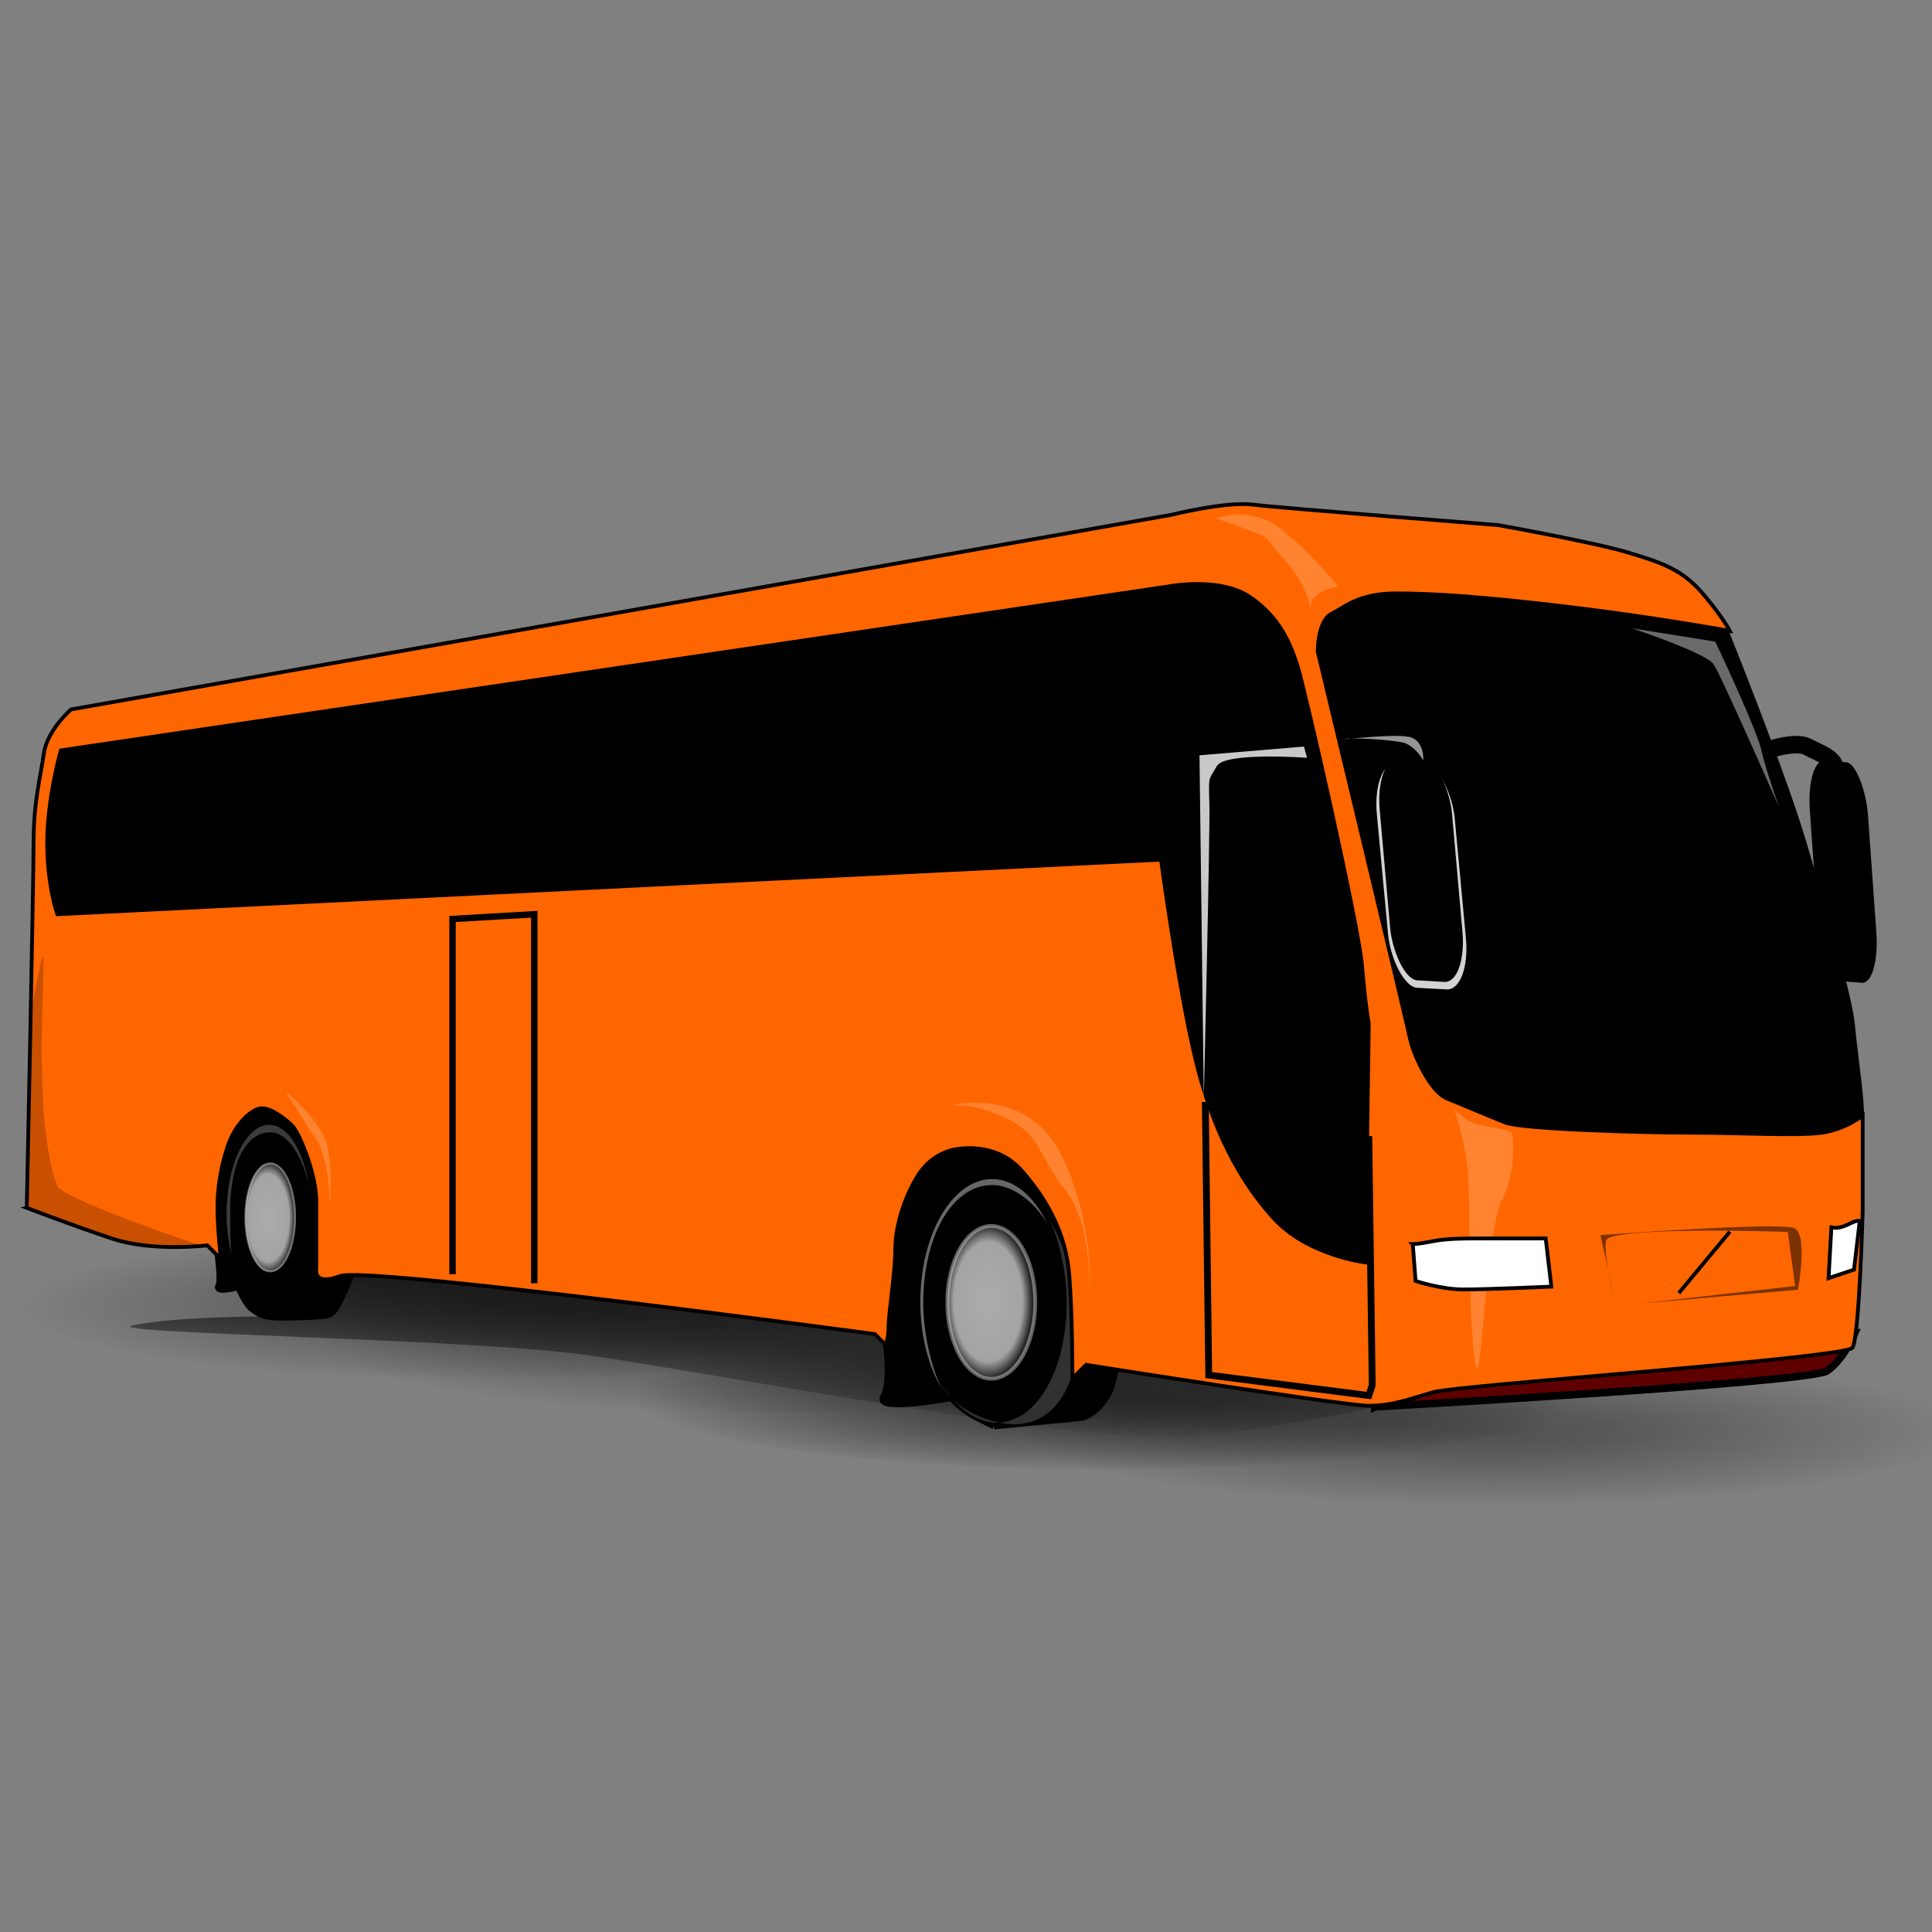 <?xml version="1.0" encoding="UTF-8" standalone="no"?>
<!-- Created with Inkscape (http://www.inkscape.org/) -->

<svg
   xmlns:dc="http://purl.org/dc/elements/1.1/"
   xmlns:cc="http://creativecommons.org/ns#"
   xmlns:rdf="http://www.w3.org/1999/02/22-rdf-syntax-ns#"
   xmlns:svg="http://www.w3.org/2000/svg"
   xmlns="http://www.w3.org/2000/svg"
   xmlns:xlink="http://www.w3.org/1999/xlink"
   xmlns:sodipodi="http://sodipodi.sourceforge.net/DTD/sodipodi-0.dtd"
   xmlns:inkscape="http://www.inkscape.org/namespaces/inkscape"
   height="128"
   id="svg2"
   version="1.0"
   width="128"
   x="0"
   y="0"
   inkscape:version="0.48.1 r9760"
   sodipodi:docname="autobaz.svg"
   inkscape:export-filename="/media/work/webserver/proba/plugins/timetable/theme/icon_128.png"
   inkscape:export-xdpi="90"
   inkscape:export-ydpi="90">
  <rect width="100%" height="100%" fill="#808080" stroke="none"/>
  <sodipodi:namedview
     pagecolor="#ffffff"
     bordercolor="#666666"
     borderopacity="1"
     objecttolerance="10"
     gridtolerance="10"
     guidetolerance="10"
     inkscape:pageopacity="0"
     inkscape:pageshadow="2"
     inkscape:window-width="1280"
     inkscape:window-height="744"
     id="namedview106"
     showgrid="false"
     inkscape:zoom="4.3941486"
     inkscape:cx="61.520143"
     inkscape:cy="56.82685"
     inkscape:window-x="-3"
     inkscape:window-y="-4"
     inkscape:window-maximized="1"
     inkscape:current-layer="layer1" />
  <defs
     id="defs3">
    <linearGradient
       id="linearGradient2493">
      <stop
         id="stop2495"
         offset="0"
         style="stop-color:#000000;stop-opacity:1;" />
      <stop
         id="stop2497"
         offset="1"
         style="stop-color:#000000;stop-opacity:0;" />
    </linearGradient>
    <linearGradient
       id="linearGradient2483">
      <stop
         id="stop2485"
         offset="0"
         style="stop-color:#000000;stop-opacity:1;" />
      <stop
         id="stop2487"
         offset="1"
         style="stop-color:#000000;stop-opacity:0;" />
    </linearGradient>
    <linearGradient
       id="linearGradient2461">
      <stop
         id="stop2463"
         offset="0"
         style="stop-color:#acacac;stop-opacity:1;" />
      <stop
         id="stop2465"
         offset="0.783"
         style="stop-color:#a4a4a4;stop-opacity:1;" />
      <stop
         id="stop2467"
         offset="1"
         style="stop-color:#272727;stop-opacity:1;" />
    </linearGradient>
    <linearGradient
       id="linearGradient2455">
      <stop
         id="stop2457"
         offset="0"
         style="stop-color:#ffffff;stop-opacity:1;" />
      <stop
         id="stop2459"
         offset="1"
         style="stop-color:#565656;stop-opacity:1;" />
    </linearGradient>
    <linearGradient
       id="linearGradient2287">
      <stop
         id="stop2289"
         offset="0"
         style="stop-color:#000000;stop-opacity:1;" />
      <stop
         id="stop2291"
         offset="1"
         style="stop-color:#000000;stop-opacity:0;" />
    </linearGradient>
    <linearGradient
       id="linearGradient2260">
      <stop
         id="stop2262"
         offset="0"
         style="stop-color:#000000;stop-opacity:1;" />
      <stop
         id="stop2268"
         offset="0.261"
         style="stop-color:#000000;stop-opacity:0.827;" />
      <stop
         id="stop2264"
         offset="1"
         style="stop-color:#000000;stop-opacity:0;" />
    </linearGradient>
    <linearGradient
       id="linearGradient2230">
      <stop
         id="stop2232"
         offset="0"
         style="stop-color:#000000;stop-opacity:1;" />
      <stop
         id="stop2234"
         offset="1"
         style="stop-color:#000000;stop-opacity:0;" />
    </linearGradient>
    <linearGradient
       id="linearGradient2206">
      <stop
         id="stop2208"
         offset="0"
         style="stop-color:#000000;stop-opacity:1;" />
      <stop
         id="stop2214"
         offset="0.217"
         style="stop-color:#000000;stop-opacity:0.653;" />
      <stop
         id="stop2210"
         offset="1"
         style="stop-color:#000000;stop-opacity:0.122;" />
    </linearGradient>
    <linearGradient
       id="linearGradient2165">
      <stop
         id="stop2167"
         offset="0"
         style="stop-color:#8aa1c1;stop-opacity:1;" />
      <stop
         id="stop2173"
         offset="0.783"
         style="stop-color:#5b97b6;stop-opacity:1;" />
      <stop
         id="stop2169"
         offset="1"
         style="stop-color:#0a244e;stop-opacity:1;" />
    </linearGradient>
    <linearGradient
       id="linearGradient2123">
      <stop
         id="stop2125"
         offset="0"
         style="stop-color:#ff0000;stop-opacity:1;" />
      <stop
         id="stop2127"
         offset="1"
         style="stop-color:#870000;stop-opacity:1;" />
    </linearGradient>
    <linearGradient
       gradientTransform="scale(1.427,0.701)"
       gradientUnits="userSpaceOnUse"
       id="linearGradient2129"
       x1="457.621"
       x2="138.547"
       xlink:href="#linearGradient2123"
       y1="482.339"
       y2="500.999" />
    <radialGradient
       cx="538.373"
       cy="370.411"
       fx="538.373"
       fy="370.411"
       gradientTransform="scale(0.796,1.256)"
       gradientUnits="userSpaceOnUse"
       id="radialGradient2171"
       r="16.066"
       xlink:href="#linearGradient2165" />
    <radialGradient
       cx="342.168"
       cy="308.37"
       fx="342.168"
       fy="308.37"
       gradientTransform="scale(0.693,1.444)"
       gradientUnits="userSpaceOnUse"
       id="radialGradient2197"
       r="10.219"
       xlink:href="#linearGradient2165" />
    <linearGradient
       gradientTransform="matrix(2.298,-0.149,0.028,0.433,-28.354,22.55)"
       gradientUnits="userSpaceOnUse"
       id="linearGradient2216"
       x1="187.69"
       x2="105.747"
       xlink:href="#linearGradient2206"
       y1="1013.266"
       y2="1210.486" />
    <linearGradient
       gradientTransform="scale(2.584,0.387)"
       gradientUnits="userSpaceOnUse"
       id="linearGradient2226"
       x1="193.96"
       x2="115.402"
       xlink:href="#linearGradient2206"
       y1="1031.662"
       y2="1585.53" />
    <radialGradient
       cx="127.068"
       cy="949.789"
       fx="127.068"
       fy="949.789"
       gradientTransform="scale(2.04,0.49)"
       gradientUnits="userSpaceOnUse"
       id="radialGradient2236"
       r="35.868"
       xlink:href="#linearGradient2230" />
    <radialGradient
       cx="127.068"
       cy="949.789"
       fx="127.068"
       fy="949.789"
       gradientTransform="scale(2.04,0.49)"
       gradientUnits="userSpaceOnUse"
       id="radialGradient2240"
       r="35.868"
       xlink:href="#linearGradient2230" />
    <radialGradient
       cx="127.068"
       cy="949.789"
       fx="127.068"
       fy="949.789"
       gradientTransform="scale(2.04,0.49)"
       gradientUnits="userSpaceOnUse"
       id="radialGradient2244"
       r="35.868"
       xlink:href="#linearGradient2230" />
    <radialGradient
       cx="127.068"
       cy="949.789"
       fx="127.068"
       fy="949.789"
       gradientTransform="scale(2.04,0.49)"
       gradientUnits="userSpaceOnUse"
       id="radialGradient2248"
       r="35.868"
       xlink:href="#linearGradient2230" />
    <radialGradient
       cx="127.068"
       cy="949.789"
       fx="127.068"
       fy="949.789"
       gradientTransform="scale(2.04,0.49)"
       gradientUnits="userSpaceOnUse"
       id="radialGradient2252"
       r="35.868"
       xlink:href="#linearGradient2230" />
    <radialGradient
       cx="127.068"
       cy="949.789"
       fx="127.068"
       fy="949.789"
       gradientTransform="scale(2.04,0.49)"
       gradientUnits="userSpaceOnUse"
       id="radialGradient2256"
       r="35.868"
       xlink:href="#linearGradient2230" />
    <radialGradient
       cx="125.727"
       cy="1178.523"
       fx="125.727"
       fy="1178.523"
       gradientTransform="scale(2.513,0.398)"
       gradientUnits="userSpaceOnUse"
       id="radialGradient2266"
       r="49.884"
       xlink:href="#linearGradient2260" />
    <radialGradient
       cx="125.727"
       cy="1178.523"
       fx="125.727"
       fy="1178.523"
       gradientTransform="scale(2.513,0.398)"
       gradientUnits="userSpaceOnUse"
       id="radialGradient2272"
       r="49.884"
       xlink:href="#linearGradient2260" />
    <radialGradient
       cx="125.727"
       cy="1178.523"
       fx="125.727"
       fy="1178.523"
       gradientTransform="scale(2.513,0.398)"
       gradientUnits="userSpaceOnUse"
       id="radialGradient2276"
       r="49.884"
       xlink:href="#linearGradient2260" />
    <radialGradient
       cx="125.727"
       cy="1178.523"
       fx="125.727"
       fy="1178.523"
       gradientTransform="scale(2.513,0.398)"
       gradientUnits="userSpaceOnUse"
       id="radialGradient2280"
       r="49.884"
       xlink:href="#linearGradient2260" />
    <linearGradient
       gradientTransform="scale(2.843,0.352)"
       gradientUnits="userSpaceOnUse"
       id="linearGradient2293"
       x1="137.307"
       x2="108.874"
       xlink:href="#linearGradient2287"
       y1="1273.294"
       y2="1424.052" />
    <radialGradient
       cx="125.727"
       cy="1178.523"
       fx="125.727"
       fy="1178.523"
       gradientTransform="matrix(0.629,0,0,0.1,19.727,593.051)"
       gradientUnits="userSpaceOnUse"
       id="radialGradient2352"
       r="49.884"
       xlink:href="#linearGradient2260" />
    <radialGradient
       cx="125.727"
       cy="1178.523"
       fx="125.727"
       fy="1178.523"
       gradientTransform="matrix(0.629,0,0,0.1,-5.831,590.774)"
       gradientUnits="userSpaceOnUse"
       id="radialGradient2354"
       r="49.884"
       xlink:href="#linearGradient2260" />
    <radialGradient
       cx="125.727"
       cy="1178.523"
       fx="125.727"
       fy="1178.523"
       gradientTransform="matrix(0.629,0,0,0.1,-26.278,587.075)"
       gradientUnits="userSpaceOnUse"
       id="radialGradient2356"
       r="49.884"
       xlink:href="#linearGradient2260" />
    <radialGradient
       cx="125.727"
       cy="1178.523"
       fx="125.727"
       fy="1178.523"
       gradientTransform="matrix(0.629,0,0,0.1,-46.441,584.798)"
       gradientUnits="userSpaceOnUse"
       id="radialGradient2358"
       r="49.884"
       xlink:href="#linearGradient2260" />
    <linearGradient
       gradientTransform="scale(2.843,0.352)"
       gradientUnits="userSpaceOnUse"
       id="linearGradient2360"
       x1="137.307"
       x2="108.874"
       xlink:href="#linearGradient2287"
       y1="1273.294"
       y2="1424.052" />
    <radialGradient
       cx="125.727"
       cy="1178.523"
       fx="125.727"
       fy="1178.523"
       gradientTransform="matrix(0.629,0,0,0.1,-5.831,590.774)"
       gradientUnits="userSpaceOnUse"
       id="radialGradient2362"
       r="49.884"
       xlink:href="#linearGradient2260" />
    <linearGradient
       gradientTransform="scale(1.427,0.701)"
       gradientUnits="userSpaceOnUse"
       id="linearGradient2364"
       x1="457.621"
       x2="138.547"
       xlink:href="#linearGradient2123"
       y1="482.339"
       y2="500.999" />
    <radialGradient
       cx="538.373"
       cy="370.411"
       fx="538.373"
       fy="370.411"
       gradientTransform="scale(0.796,1.256)"
       gradientUnits="userSpaceOnUse"
       id="radialGradient2366"
       r="16.066"
       xlink:href="#linearGradient2165" />
    <radialGradient
       cx="342.168"
       cy="308.37"
       fx="342.168"
       fy="308.37"
       gradientTransform="scale(0.693,1.444)"
       gradientUnits="userSpaceOnUse"
       id="radialGradient2368"
       r="10.219"
       xlink:href="#linearGradient2165" />
    <linearGradient
       gradientTransform="matrix(0.712,0,0,0.088,-41.329,585.652)"
       gradientUnits="userSpaceOnUse"
       id="linearGradient2423"
       x1="137.307"
       x2="108.874"
       xlink:href="#linearGradient2287"
       y1="1273.294"
       y2="1424.052" />
    <radialGradient
       cx="538.373"
       cy="370.411"
       fx="538.373"
       fy="370.411"
       gradientTransform="matrix(0.181,0,0,0.315,-31.979,585.652)"
       gradientUnits="userSpaceOnUse"
       id="radialGradient2469"
       r="16.066"
       xlink:href="#linearGradient2461" />
    <radialGradient
       cx="342.168"
       cy="308.37"
       fx="342.168"
       fy="308.37"
       gradientTransform="matrix(0.173,0,0,0.362,-41.429,585.15)"
       gradientUnits="userSpaceOnUse"
       id="radialGradient2479"
       r="10.219"
       xlink:href="#linearGradient2461" />
    <linearGradient
       gradientTransform="scale(1.1,0.909)"
       gradientUnits="userSpaceOnUse"
       id="linearGradient2489"
       x1="76.347"
       x2="159.965"
       xlink:href="#linearGradient2483"
       y1="52.915"
       y2="52.915" />
    <linearGradient
       gradientTransform="scale(1.865,0.536)"
       gradientUnits="userSpaceOnUse"
       id="linearGradient2499"
       x1="38.596"
       x2="131.87"
       xlink:href="#linearGradient2493"
       y1="169.935"
       y2="169.935" />
  </defs>
  <g
     id="layer1"
     transform="translate(0,-616.094)">
    <path
       d="m 117.246,665.749 c 0,0 1.765,-0.59 2.522,-0.168 0.757,0.421 1.765,0.674 1.849,1.516 0.084,0.842 1.009,0.084 1.009,0.084"
       id="path2374"
       style="fill:none;stroke:#000000;stroke-width:1.157;stroke-linecap:butt;stroke-linejoin:miter;stroke-miterlimit:4;stroke-opacity:1"
       inkscape:connector-curvature="0" />
    <rect
       height="14.653"
       id="rect2372"
       rx="1.205"
       ry="3.421"
       style="fill:#000000;fill-opacity:1;fill-rule:evenodd;stroke:none"
       transform="matrix(0.997,0.072,0.071,0.997,0,0)"
       width="3.863"
       x="72.799"
       y="663.152" />
    <path
       d="m 130.197,710.713 a 31.38,4.98 0 0 1 -62.76,0 31.38,4.98 0 1 1 62.76,0 z"
       id="path2274"
       style="opacity:0.372;fill:url(#radialGradient2352);fill-opacity:1;fill-rule:evenodd;stroke:none"
       inkscape:connector-curvature="0" />
    <path
       d="m 104.638,708.436 a 31.38,4.98 0 0 1 -62.76,0 31.38,4.98 0 1 1 62.76,0 z"
       id="path2282"
       style="opacity:0.372;fill:url(#radialGradient2354);fill-opacity:1;fill-rule:evenodd;stroke:none"
       inkscape:connector-curvature="0" />
    <path
       d="m 84.191,704.736 a 31.38,4.98 0 0 1 -62.76,0 31.38,4.98 0 1 1 62.76,0 z"
       id="path2270"
       style="opacity:0.372;fill:url(#radialGradient2356);fill-opacity:1;fill-rule:evenodd;stroke:none"
       inkscape:connector-curvature="0" />
    <path
       d="m 64.029,702.459 a 31.38,4.98 0 0 1 -62.76,0 31.38,4.98 0 1 1 62.76,0 z"
       id="path2258"
       style="opacity:0.372;fill:url(#radialGradient2358);fill-opacity:1;fill-rule:evenodd;stroke:none"
       inkscape:connector-curvature="0" />
    <path
       d="m 17.089,703.321 8.803,-3.7 76.959,6.83 c 0,0 -18.175,5.123 -26.694,4.838 -8.519,-0.285 -29.25,-4.269 -37.202,-5.407 -7.952,-1.138 -32.942,-1.423 -30.102,-1.992 2.84,-0.569 8.236,-0.569 8.236,-0.569 z"
       id="path2284"
       style="fill:url(#linearGradient2423);fill-opacity:1;fill-rule:evenodd;stroke:none"
       inkscape:connector-curvature="0" />
    <path
       d="m 104.638,708.436 a 31.38,4.98 0 0 1 -62.76,0 31.38,4.98 0 1 1 62.76,0 z"
       id="path2278"
       style="opacity:0.372;fill:url(#radialGradient2362);fill-opacity:1;fill-rule:evenodd;stroke:none"
       inkscape:connector-curvature="0" />
    <path
       d="m 14.46,698.965 c 0.05,0.85 0.25,1.95 0.05,2.35 -0.2,0.4 1.297,0 1.297,0 0,0 0.449,1.1 0.898,1.45 0.449,0.35 0.749,0.5 1.447,0.55 0.699,0.05 2.146,0 2.745,-0.05 0.599,-0.05 0.998,0 1.297,-0.5 0.299,-0.5 0.749,-1.4 1.048,-2.3 0.299,-0.9 0.05,-8.251 0.05,-8.251 0,0 -4.341,-3.801 -5.789,-3.751 -1.447,0.05 -3.543,3.001 -3.543,3.601 0,0.6 0.499,7.151 0.499,7.151 l 0,-0.25 z"
       id="path2183"
       style="fill:#000000;fill-opacity:1;fill-rule:evenodd;stroke:#000000;stroke-width:0.501;stroke-linecap:butt;stroke-linejoin:miter;stroke-miterlimit:4;stroke-opacity:1"
       inkscape:connector-curvature="0" />
    <path
       d="m 65.864,710.54 5.809,-0.563 c 0,0 0.937,-0.188 1.687,-1.502 0.75,-1.315 0.75,-4.883 0.75,-4.883 l -0.75,-11.268 c 0,0 -2.624,-2.629 -7.683,-1.878 -5.06,0.751 -7.496,3.756 -7.309,7.512 0.187,3.756 0.375,7.136 0.375,7.136 0,0 0.375,2.629 -0.187,3.568 -0.562,0.939 4.498,0 4.498,0 0,0 0.562,0.751 1.687,1.315 1.124,0.563 1.124,0.563 1.124,0.563 z"
       id="path2157"
       style="fill:#000000;fill-opacity:1;fill-rule:evenodd;stroke:#000000;stroke-width:0.501;stroke-linecap:butt;stroke-linejoin:miter;stroke-miterlimit:4;stroke-opacity:1"
       inkscape:connector-curvature="0" />
    <path
       d="m 67.117,710.453 c 2.631,0.048 4.344,-2.29 4.425,-6.775 0.041,-2.27 -1.152,-5.294 -2.006,-6.785 0.673,1.426 1.172,3.722 1.136,5.714 -0.082,4.485 -2.088,7.793 -4.719,7.745 -1.308,-0.024 -2.758,-1.142 -3.593,-2.613 0.842,1.797 3.289,2.687 4.758,2.714 z"
       id="path2181"
       style="fill:#ffffff;fill-opacity:0.195;fill-rule:evenodd;stroke:none"
       inkscape:connector-curvature="0" />
    <path
       d="m 93.412,688.379 -3.373,-14.085 -3.748,-17.09 2.811,-3.193 23.05,2.441 2.061,1.315 c 0,0 3.935,9.766 5.247,14.273 1.312,4.507 2.998,9.954 3.186,12.019 0.187,2.066 0.75,5.446 0.562,6.573 -0.187,1.127 -11.806,2.817 -11.806,2.817 l -15.742,-2.066 -2.249,-3.005 z"
       id="path2149"
       style="fill:#000000;fill-opacity:1;fill-rule:evenodd;stroke:#000000;stroke-width:0.501;stroke-linecap:butt;stroke-linejoin:miter;stroke-miterlimit:4;stroke-opacity:1"
       inkscape:connector-curvature="0" />
    <path
       d="m 91.081,709.301 c 0,0 28.86,-1.605 29.975,-2.387 1.115,-0.783 1.832,-2.502 1.832,-2.502 0,0 -19.04,1.57 -23.557,2.241 -4.518,0.671 -8.25,2.649 -8.25,2.649 z"
       id="path2145"
       style="fill:#5f0000;fill-opacity:1;fill-rule:evenodd;stroke:#000000;stroke-width:0.501;stroke-linecap:butt;stroke-linejoin:miter;stroke-miterlimit:4;stroke-opacity:1"
       inkscape:connector-curvature="0" />
    <path
       d="m 1.774,696.114 c 0,0 0.451,-21.484 0.451,-24.198 0,-2.714 0.451,-4.297 0.677,-5.88 0.226,-1.583 1.805,-2.94 1.805,-2.94 L 77.598,650.205 c 0,0 3.611,-0.905 5.416,-0.678 1.805,0.226 16.248,1.357 16.248,1.357 0,0 6.319,1.131 8.575,1.809 2.257,0.678 3.611,1.131 4.965,2.714 1.354,1.583 1.805,2.488 1.805,2.488 0,0 -4.965,-0.905 -10.606,-1.583 -5.642,-0.678 -9.027,-0.905 -11.509,-0.905 -2.482,0 -3.385,0.905 -4.288,1.357 -0.903,0.452 -0.903,2.488 -0.903,2.488 0,0 5.867,24.424 6.093,25.555 0.226,1.131 1.354,3.618 2.482,4.071 1.128,0.452 2.708,1.131 3.836,1.583 1.128,0.452 9.252,0.678 12.412,0.678 3.159,0 6.996,0.226 8.575,0 1.58,-0.226 2.708,-1.131 2.708,-1.131 l 0,6.332 c 0,0 -0.226,8.368 -0.677,9.046 -0.451,0.678 -26.177,2.488 -27.757,2.94 -1.58,0.452 -2.708,0.905 -4.288,0.905 -1.58,0 -18.73,-2.714 -18.73,-2.714 l -0.903,0.905 c 0,0 0,-4.523 -0.226,-7.011 -0.226,-2.488 -1.354,-4.749 -3.159,-6.785 -1.805,-2.035 -4.513,-1.357 -4.513,-1.357 0,0 -1.354,0.226 -2.257,1.583 -0.903,1.357 -1.58,3.392 -1.58,4.975 0,1.583 -0.451,4.297 -0.451,5.202 0,0.905 -0.226,1.131 -0.226,1.131 l -0.677,-0.678 c 0,0 -33.625,-4.523 -35.43,-3.845 -1.805,0.678 -1.58,-0.452 -1.58,-0.452 0,0 0,-2.714 0,-4.523 0,-1.809 -1.128,-4.523 -1.58,-4.975 -0.451,-0.452 -1.58,-1.357 -2.257,-1.131 -0.677,0.226 -1.58,1.131 -2.031,2.488 -0.451,1.357 -0.677,2.714 -0.677,4.071 0,1.357 0.226,3.392 0.226,3.392 l -0.903,-0.905 c 0,0 -3.611,0.452 -6.319,-0.452 -2.708,-0.905 -5.642,-2.035 -5.642,-2.035 z"
       id="path1358"
       style="fill:#ff6600;fill-opacity:1;fill-rule:evenodd;stroke:#000000;stroke-width:0.251;stroke-linecap:butt;stroke-linejoin:miter;stroke-miterlimit:4;stroke-opacity:1"
       inkscape:connector-curvature="0" />
    <path
       d="m 106.935,701.994 -0.903,-4.071 c 0,0 11.96,-0.905 12.863,-0.452 0.903,0.452 0.226,4.071 0.226,4.071 l -10.381,0.905 10.194,-1.152 -0.49,-3.57 c -0.694,-0.066 -11.807,-0.359 -12.032,0.546 -0.226,0.905 0.523,3.724 0.523,3.724 z"
       id="path2119"
       style="fill:#000000;fill-opacity:0.514;fill-rule:evenodd;stroke:none"
       inkscape:connector-curvature="0" />
    <path
       d="m 111.222,701.767 3.385,-4.071"
       id="path2121"
       style="fill:none;stroke:#000000;stroke-width:0.251px;stroke-linecap:butt;stroke-linejoin:miter;stroke-opacity:1"
       inkscape:connector-curvature="0" />
    <path
       d="m 90.461,699.732 c 0,0 -3.836,-0.452 -6.093,-2.94 -2.257,-2.488 -4.062,-5.88 -5.19,-10.629 C 78.049,681.414 76.921,673.046 76.921,673.046 l -73.116,3.618 c 0,0 -0.677,-1.809 -0.677,-4.749 0,-2.94 0.903,-6.106 0.903,-6.106 L 77.372,654.954 c 0,0 3.385,-0.678 5.416,0.678 2.031,1.357 2.708,3.166 3.159,4.523 0.451,1.357 4.062,17.188 4.288,19.901 0.226,2.714 0.451,3.845 0.451,3.845 L 90.461,699.732 z"
       id="path2131"
       style="fill:#000000;fill-opacity:1;fill-rule:evenodd;stroke:#000000;stroke-width:0.251px;stroke-linecap:butt;stroke-linejoin:miter;stroke-opacity:1"
       inkscape:connector-curvature="0" />
    <path
       d="m 79.855,689.103 0.226,18.092 10.606,1.357 0.226,-0.678 -0.226,-16.509"
       id="path2133"
       style="fill:none;stroke:#000000;stroke-width:0.451;stroke-linecap:butt;stroke-linejoin:miter;stroke-miterlimit:4;stroke-opacity:1"
       inkscape:connector-curvature="0" />
    <path
       d="m 29.982,700.511 0,-23.532 5.416,-0.314 0,24.45"
       id="path2135"
       style="fill:none;stroke:#000000;stroke-width:0.426;stroke-linecap:butt;stroke-linejoin:miter;stroke-miterlimit:4;stroke-opacity:1"
       inkscape:connector-curvature="0" />
    <path
       d="m 72.182,701.994 c 0,0 0.226,-4.749 -1.58,-7.011 -1.805,-2.262 -1.58,-3.618 -3.836,-4.749 -2.257,-1.131 -3.836,-0.905 -3.836,-0.905 0,0 5.19,-1.357 7.447,3.392 2.257,4.749 1.805,9.272 1.805,9.272 z"
       id="path2137"
       style="fill:#ffffff;fill-opacity:0.189;fill-rule:evenodd;stroke:none"
       inkscape:connector-curvature="0" />
    <path
       d="m 21.858,696.114 c 0,0 0,-3.166 -0.903,-4.523 -0.903,-1.357 -2.031,-3.166 -2.031,-3.166 0,0 2.257,1.809 2.708,3.392 0.451,1.583 0.226,4.297 0.226,4.297 z"
       id="path2139"
       style="fill:#ffffff;fill-opacity:0.189;fill-rule:evenodd;stroke:none"
       inkscape:connector-curvature="0" />
    <path
       d="m 80.532,650.431 c 0,0 2.257,-0.905 4.288,0.678 2.031,1.583 3.836,3.845 3.836,3.845 0,0 -1.805,0.226 -1.805,1.357 0,1.131 0.226,-0.905 -1.58,-2.94 -1.805,-2.035 -1.128,-1.583 -2.257,-2.035 -1.128,-0.452 -2.482,-0.905 -2.482,-0.905 z"
       id="path2141"
       style="fill:#ffffff;fill-opacity:0.189;fill-rule:evenodd;stroke:none"
       inkscape:connector-curvature="0" />
    <path
       d="m 96.328,689.555 c 0,0 0.677,0.905 2.031,1.131 1.354,0.226 1.805,0.452 1.805,0.452 0,0 0.451,2.262 -0.677,4.523 -1.128,2.262 -1.354,14.021 -1.805,10.403 -0.451,-3.618 -0.226,-10.177 -0.451,-12.438 -0.226,-2.262 -0.903,-4.071 -0.903,-4.071 z"
       id="path2143"
       style="fill:#ffffff;fill-opacity:0.189;fill-rule:evenodd;stroke:none"
       inkscape:connector-curvature="0" />
    <path
       d="m 79.755,688.859 -0.286,-22.725 6.92,-0.578 0.209,0.745 c 0,0 -5.449,-0.405 -5.983,0.55 -0.535,0.955 -0.546,0.58 -0.491,2.457 0.055,1.877 -0.369,19.551 -0.369,19.551 z"
       id="path2151"
       style="fill:#ffffff;fill-opacity:0.789;fill-rule:evenodd;stroke:none"
       inkscape:connector-curvature="0" />
    <path
       d="m 93.599,698.521 0.187,2.441 c 0,0 1.687,0.563 3.186,0.563 1.499,0 5.809,-0.188 5.809,-0.188 l -0.375,-3.193 c 0,0 -2.811,0 -4.123,0 -1.312,0 -2.436,0 -3.373,0.188 -0.937,0.188 -1.312,0.188 -1.312,0.188 z"
       id="path2153"
       style="fill:#ffffff;fill-opacity:1;fill-rule:evenodd;stroke:#000000;stroke-width:0.251px;stroke-linecap:butt;stroke-linejoin:miter;stroke-opacity:1"
       inkscape:connector-curvature="0" />
    <path
       d="m 121.334,697.394 -0.187,3.38 1.687,-0.563 0.375,-3.193 c 0,0 0,-0.188 -0.75,0.188 -0.75,0.376 -1.124,0.188 -1.124,0.188 z"
       id="path2155"
       style="fill:#ffffff;fill-opacity:1;fill-rule:evenodd;stroke:#000000;stroke-width:0.251px;stroke-linecap:butt;stroke-linejoin:miter;stroke-opacity:1"
       inkscape:connector-curvature="0" />
    <path
       d="m 68.591,702.377 a 2.914,5.063 0 0 1 -5.828,0 2.914,5.063 0 1 1 5.828,0 z"
       id="path2163"
       style="fill:url(#radialGradient2469);fill-opacity:1;fill-rule:evenodd;stroke:#ffffff;stroke-width:0.247;stroke-linecap:round;stroke-linejoin:round;stroke-miterlimit:4;stroke-opacity:0.384;stroke-dashoffset:0"
       inkscape:connector-curvature="0" />
    <path
       d="m 65.738,694.21 c -2.632,0 -4.764,3.645 -4.764,8.13 0,2.271 0.55,4.311 1.432,5.786 -0.699,-1.414 -1.239,-3.7 -1.239,-5.693 0,-4.485 1.946,-7.83 4.578,-7.83 1.308,0 2.778,1.091 3.64,2.547 -0.875,-1.782 -2.177,-2.94 -3.646,-2.94 z"
       id="path2175"
       style="fill:#ffffff;fill-opacity:0.405;fill-rule:evenodd;stroke:none"
       inkscape:connector-curvature="0" />
    <path
       d="m 19.55,696.838 a 1.647,3.576 0 0 1 -3.293,0 1.647,3.576 0 1 1 3.293,0 z"
       id="path2185"
       style="fill:url(#radialGradient2479);fill-opacity:1;fill-rule:evenodd;stroke:#ffffff;stroke-width:0.125;stroke-linecap:round;stroke-linejoin:round;stroke-miterlimit:4;stroke-opacity:0.405;stroke-dashoffset:0"
       inkscape:connector-curvature="0" />
    <path
       d="m 17.832,690.617 c -1.556,0 -2.824,2.666 -2.824,5.95 0,0.989 0.15,1.876 0.352,2.697 -0.113,-0.644 -0.104,-2.27 -0.104,-2.996 3e-6,-3.285 1.118,-5.158 2.674,-5.158 1.087,0 2.051,1.494 2.522,3.396 -0.399,-2.263 -1.41,-3.889 -2.621,-3.889 z"
       id="path2199"
       style="opacity:0.372;fill:#ffffff;fill-opacity:0.627;fill-rule:evenodd;stroke:none"
       inkscape:connector-curvature="0" />
    <path
       d="m 106.626,657.352 7.1,1.138 c 0,0 2.84,5.976 3.124,7.399 0.284,1.423 2.272,6.83 2.272,6.83 0,0 -5.112,-11.668 -5.68,-12.522 -0.568,-0.854 -6.816,-2.846 -6.816,-2.846 z"
       id="path2295"
       style="fill:#ffffff;fill-opacity:0.416;fill-rule:evenodd;stroke:#000000;stroke-width:0.251px;stroke-linecap:butt;stroke-linejoin:miter;stroke-opacity:1"
       inkscape:connector-curvature="0" />
    <rect
       height="14.932"
       id="rect2378"
       rx="1.611"
       ry="3.486"
       style="fill:#ffffff;fill-opacity:0.827;fill-rule:evenodd;stroke:none"
       transform="matrix(0.999,0.055,0.093,0.996,0,0)"
       width="5.166"
       x="28.833"
       y="667.662" />
    <rect
       height="14.673"
       id="rect2370"
       rx="1.498"
       ry="3.426"
       style="fill:#000000;fill-opacity:1;fill-rule:evenodd;stroke:none"
       transform="matrix(0.998,0.058,0.088,0.996,0,0)"
       width="4.803"
       x="32.466"
       y="667.127" />
    <path
       d="m 94.298,666.484 c 0,0 -0.42,-0.842 -1.261,-1.179 -1.177,-0.253 -3.615,-0.337 -3.951,-0.253 -0.336,0.084 3.615,-0.421 4.455,-0.084 0.841,0.337 0.757,1.516 0.757,1.516 z"
       id="path2376"
       style="fill:#ffffff;fill-opacity:0.584;fill-rule:evenodd;stroke:none"
       inkscape:connector-curvature="0" />
    <path
       d="m 1.99,683.632 -0.264,12.443 6.605,2.383 5.284,0.265 c 0,0 -8.718,-2.912 -9.775,-3.971 C 1.462,688.927 4.103,671.718 1.99,683.632 z"
       id="path2477"
       style="fill:#000000;fill-opacity:0.211;fill-rule:evenodd;stroke:none"
       inkscape:connector-curvature="0" />
  </g>
</svg>
